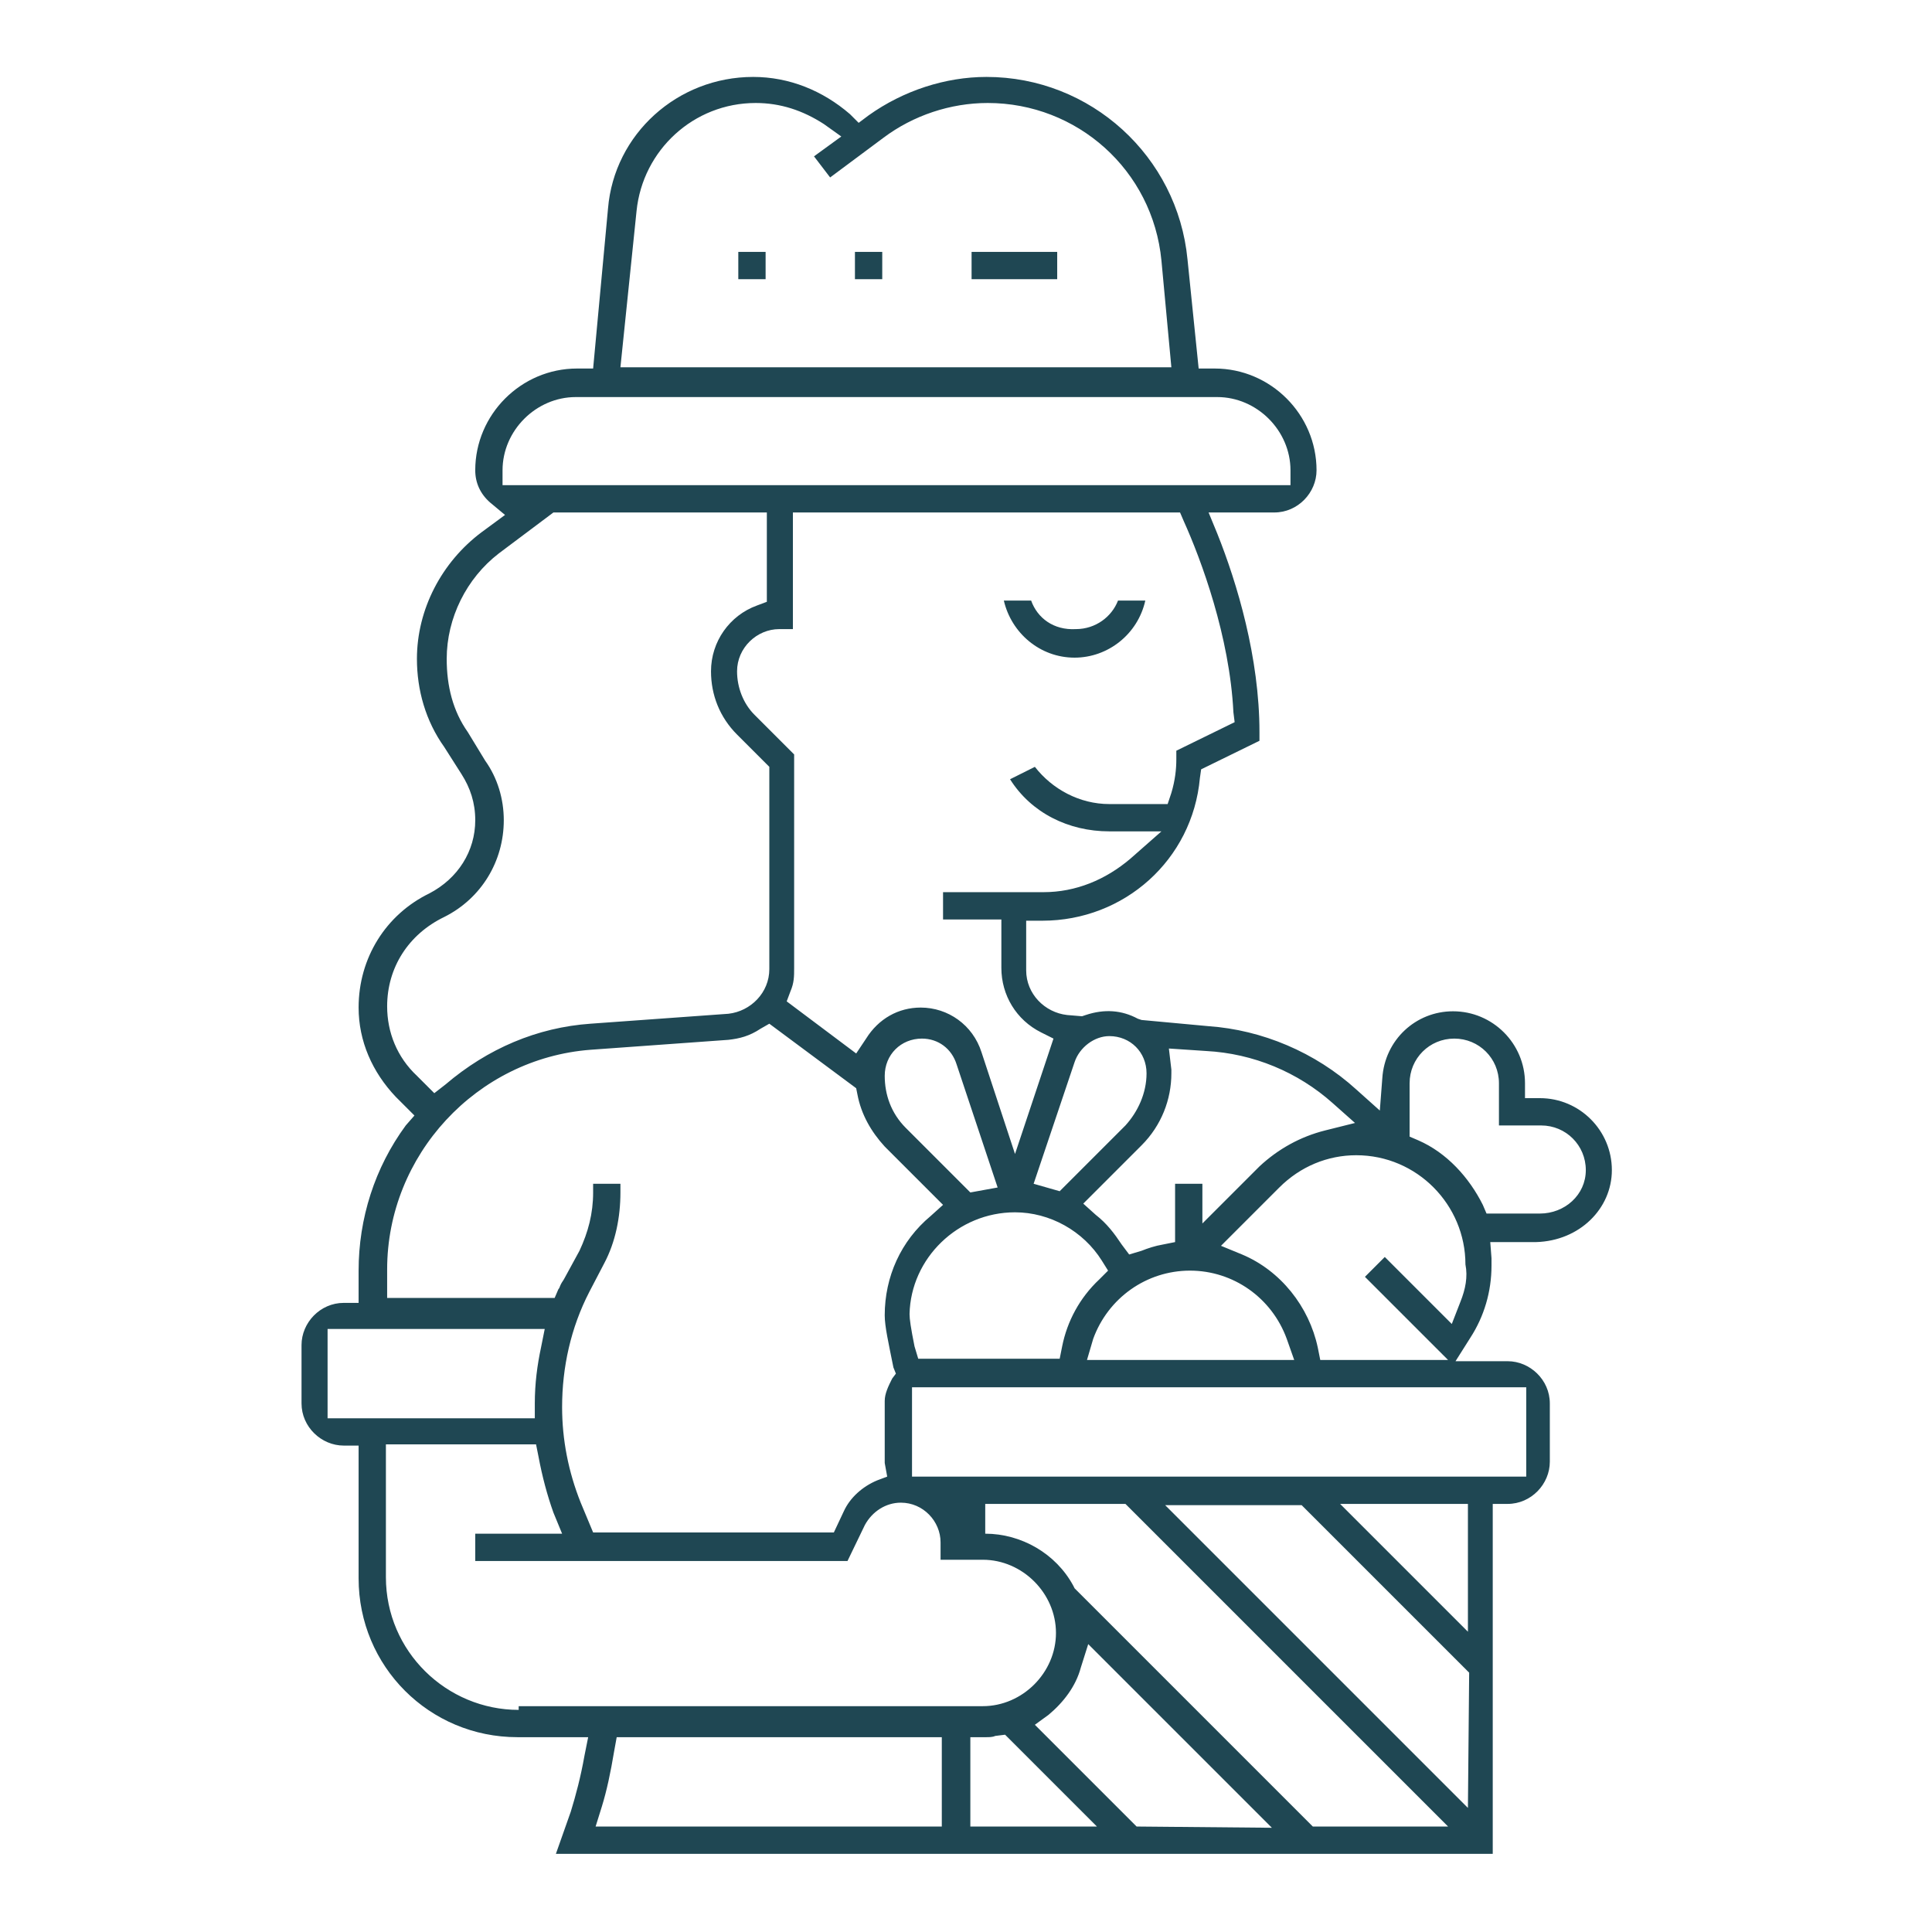 <?xml version="1.0" encoding="utf-8"?>
<!-- Generator: Adobe Illustrator 25.1.0, SVG Export Plug-In . SVG Version: 6.00 Build 0)  -->
<svg version="1.1" id="Calque_1" xmlns="http://www.w3.org/2000/svg" xmlns:xlink="http://www.w3.org/1999/xlink" x="0px" y="0px"
	 viewBox="0 0 155.7 155.7" style="enable-background:new 0 0 155.7 155.7;" xml:space="preserve">
<style type="text/css">
	.st0{fill:#1f4753;}
</style>
<path class="st0" d="M83.1,48.4h-2.2c0.6,2.6,2.9,4.6,5.7,4.6c2.7,0,5.1-1.9,5.7-4.6h-2.2c-0.5,1.3-1.8,2.3-3.4,2.3
	C84.9,50.8,83.6,49.8,83.1,48.4z"/>
<rect x="78.3" y="20.3" class="st0" width="6.9" height="2.2"/>
<rect x="68.9" y="20.3" class="st0" width="2.2" height="2.2"/>
<path class="st0" d="M129.9,94.3c0-3.2-2.6-5.8-5.8-5.8h-1.2v-1.2c0-3.2-2.6-5.8-5.8-5.8c-3,0-5.5,2.3-5.7,5.4l-0.2,2.6l-1.9-1.7
	c-3.3-3-7.6-4.8-11.9-5.1L92,82.2l-0.3-0.1c-1.3-0.7-2.7-0.8-4.2-0.3l-0.3,0.1l-1.2-0.1c-1.8-0.2-3.3-1.7-3.3-3.6v-4H84
	c6.6,0,12.1-4.9,12.7-11.5l0.1-0.7l4.7-2.3V59c0-6-1.8-12-3.4-16l-0.7-1.7h5.3c1.9,0,3.4-1.6,3.4-3.4c0-4.5-3.7-8.2-8.2-8.2h-1.3
	l-0.9-8.8c-0.8-8.3-7.8-14.7-16.2-14.7c-3.3,0-6.7,1.1-9.5,3.1l-0.8,0.6l-0.7-0.7c-2.2-1.9-4.9-3-7.8-3c-6.1,0-11.2,4.6-11.7,10.6
	l-1.2,12.9h-1.3c-4.5,0-8.2,3.7-8.2,8.2c0,1,0.4,1.9,1.2,2.6l1.2,1l-1.9,1.4c-3.2,2.4-5.2,6.2-5.2,10.2c0,2.5,0.7,5,2.2,7.1l1.4,2.2
	c0.7,1.1,1.1,2.3,1.1,3.7c0,2.5-1.4,4.7-3.7,5.9c-3.5,1.7-5.7,5.2-5.7,9.2c0,2.7,1.1,5.2,3,7.2l1.5,1.5l-0.7,0.8
	c-2.5,3.4-3.8,7.5-3.8,11.7v2.6h-1.2c-1.9,0-3.4,1.6-3.4,3.4v4.7c0,1.9,1.6,3.4,3.4,3.4h1.2v10.7c0,7.1,5.7,12.8,12.8,12.8h5.7
	l-0.3,1.5c-0.3,1.7-0.7,3.2-1.1,4.5l-1.2,3.4h75.5v-28.2h1.2c1.9,0,3.4-1.6,3.4-3.4v-4.7c0-1.9-1.6-3.4-3.4-3.4h-4.2l1.2-1.9
	c1.1-1.7,1.7-3.7,1.7-5.8c0-0.1,0-0.1,0-0.2c0-0.2,0-0.2,0-0.4l-0.1-1.3h3.7C127.3,100,129.9,97.4,129.9,94.3z M97.2,84.7
	c3.8,0.2,7.4,1.7,10.2,4.2l1.8,1.6l-2.4,0.6c-2,0.5-3.8,1.5-5.3,2.9l-4.6,4.6v-3.2h-2.2v4.7l-1,0.2c-0.6,0.1-1.2,0.3-1.7,0.5l-1,0.3
	l-0.6-0.8c-0.6-0.9-1.2-1.7-2.1-2.4l-1-0.9l4.7-4.7c1.6-1.6,2.4-3.7,2.4-5.8c0-0.1,0-0.2,0-0.3l-0.2-1.7L97.2,84.7z M81.8,97.7
	c2.8,0,5.5,1.5,7,3.9l0.5,0.8l-0.7,0.7c-1.6,1.5-2.6,3.4-3,5.4l-0.2,1H74l-0.3-1c-0.3-1.5-0.4-2.2-0.4-2.6
	C73.4,101.4,77.2,97.7,81.8,97.7z M78.2,96.1l-5.2-5.2c-1.2-1.2-1.7-2.7-1.7-4.2c0-1.7,1.3-3,3-3c1.3,0,2.4,0.8,2.8,2.1l3.3,9.9
	L78.2,96.1z M88.1,107.9c1.2-3.3,4.3-5.5,7.8-5.5c3.5,0,6.6,2.2,7.8,5.5l0.6,1.7H87.6L88.1,107.9z M86.6,85.6
	c0.4-1.2,1.6-2.1,2.8-2.1c1.7,0,3,1.3,3,3c0,1.6-0.7,3.1-1.7,4.2L85.4,96l-2.1-0.6L86.6,85.6z M99.4,57.4l0.1,0.8l-4.7,2.3v0.7
	c0,0.8-0.1,1.7-0.4,2.7l-0.3,0.9h-4.7c-2.4,0-4.6-1.2-6-3l-2,1c1.7,2.7,4.7,4.2,8,4.2h4.2l-2.5,2.2c-2,1.7-4.4,2.7-7,2.7H76v2.2h4.7
	V78c0,2.2,1.2,4.2,3.2,5.2l1,0.5L81.8,93l-2.7-8.2c-0.7-2.2-2.7-3.6-4.9-3.6c-1.8,0-3.4,0.9-4.4,2.5L69,84.9l-5.6-4.2l0.3-0.8
	c0.3-0.7,0.3-1.2,0.3-1.9V60.8l-3.2-3.2c-0.9-0.9-1.4-2.2-1.4-3.5c0-1.9,1.6-3.4,3.4-3.4h1.1v-9.4h31.2l0.3,0.7
	C96.8,45.1,99.1,51.3,99.4,57.4z M51.3,17c0.5-4.9,4.6-8.7,9.6-8.7c2,0,3.8,0.6,5.5,1.7l1.4,1l-2.2,1.6l1.3,1.7l4.3-3.2
	c2.4-1.8,5.4-2.8,8.4-2.8c7.2,0,13.3,5.4,14,12.7l0.8,8.6H50L51.3,17z M40.5,39.1v-1.2c0-3.2,2.7-5.9,5.9-5.9h51.7
	c3.2,0,5.9,2.7,5.9,5.9v1.2H40.5z M31.2,81.1c0-3.1,1.7-5.8,4.6-7.2c3-1.5,4.8-4.5,4.8-7.8c0-1.7-0.5-3.4-1.5-4.8L37.7,59
	c-1.2-1.7-1.7-3.7-1.7-5.9c0-3.3,1.6-6.5,4.2-8.5l4.4-3.3h17.2v7.2l-0.8,0.3c-2.2,0.8-3.7,2.9-3.7,5.3c0,1.9,0.7,3.7,2.1,5.1
	l2.6,2.6v16.3c0,1.9-1.5,3.4-3.3,3.6l-11.1,0.8c-4.3,0.3-8.3,2-11.7,4.9l-0.9,0.7l-1.4-1.4C32,85.2,31.2,83.2,31.2,81.1z
	 M31.2,102.3c0-9.2,7.2-17,16.4-17.7l11.1-0.8c0.9-0.1,1.7-0.3,2.6-0.9l0.7-0.4l7,5.2l0.1,0.5c0.3,1.6,1.1,3,2.2,4.2l4.7,4.7l-1,0.9
	c-2.4,2-3.7,4.9-3.7,8c0,0.9,0.3,2.2,0.7,4.2l0.2,0.5l-0.3,0.4c-0.3,0.6-0.6,1.2-0.6,1.8v4.7c0,0.1,0,0.2,0,0.3l0.2,1.1l-0.8,0.3
	c-1.2,0.5-2.2,1.4-2.7,2.5l-0.8,1.7H47.8l-1-2.4c-1-2.5-1.5-5.1-1.5-7.7c0-3.2,0.7-6.4,2.2-9.3l1.2-2.3c0.9-1.7,1.3-3.7,1.3-5.7
	v-0.7h-2.2v0.7c0,1.7-0.4,3.2-1.1,4.7l-1.2,2.2c-0.1,0.2-0.2,0.3-0.3,0.5c-0.1,0.2-0.1,0.3-0.2,0.4l-0.3,0.7H31.2L31.2,102.3
	L31.2,102.3z M26.4,114.3v-7.2h17.5l-0.3,1.5c-0.3,1.4-0.5,2.9-0.5,4.5v1.2L26.4,114.3L26.4,114.3z M41.8,137.8
	c-5.8,0-10.7-4.7-10.7-10.7v-10.7h12.1l0.2,1c0.3,1.6,0.7,3.1,1.2,4.5l0.7,1.7h-7v2.2h30l1.4-2.9c0.6-1.1,1.7-1.8,2.9-1.8
	c1.8,0,3.2,1.5,3.2,3.2v1.4h3.4c3.2,0,5.9,2.7,5.9,5.9c0,3.2-2.7,5.9-5.9,5.9H41.8V137.8z M75.9,147.2H48l0.5-1.6
	c0.4-1.3,0.7-2.7,1-4.5l0.2-1.1h26.2L75.9,147.2L75.9,147.2z M78.2,147.2V140h1.2c0.3,0,0.6,0,0.8-0.1l0.8-0.1l7.4,7.4L78.2,147.2
	L78.2,147.2z M91.6,147.2l-8.2-8.2l1.1-0.8c1.2-1,2.2-2.3,2.6-3.8l0.6-1.9l14.8,14.8L91.6,147.2L91.6,147.2z M105.8,147.2L86.6,128
	l-0.1-0.2c-1.4-2.6-4.2-4.2-7.1-4.2v-1.2l0,0l0,0v-1.2h11.3l26,26L105.8,147.2L105.8,147.2z M118.3,145.7l-24.4-24.4h11l13.5,13.5
	L118.3,145.7L118.3,145.7z M118.3,131.5l-10.3-10.3h10.3V131.5z M123,111.8v7.2H73.5v-7.2H123z M117.7,104.9l-0.7,1.8l-5.4-5.4
	l-1.6,1.6l6.7,6.7h-10.3l-0.2-1c-0.7-3.3-3-6.2-6.1-7.5l-1.7-0.7l4.7-4.7c1.7-1.7,3.9-2.6,6.2-2.6c4.9,0,8.8,4,8.8,8.8
	C118.3,102.9,118.1,103.9,117.7,104.9z M124.1,97.8h-4.3l-0.3-0.7c-1.1-2.2-2.9-4.2-5.2-5.2l-0.7-0.3v-4.3c0-2,1.6-3.6,3.6-3.6
	c2,0,3.6,1.6,3.6,3.6v3.4h3.4c2,0,3.6,1.6,3.6,3.6S126.1,97.8,124.1,97.8z"/>
<rect x="59.5" y="20.3" class="st0" width="2.2" height="2.2"/>
</svg>

